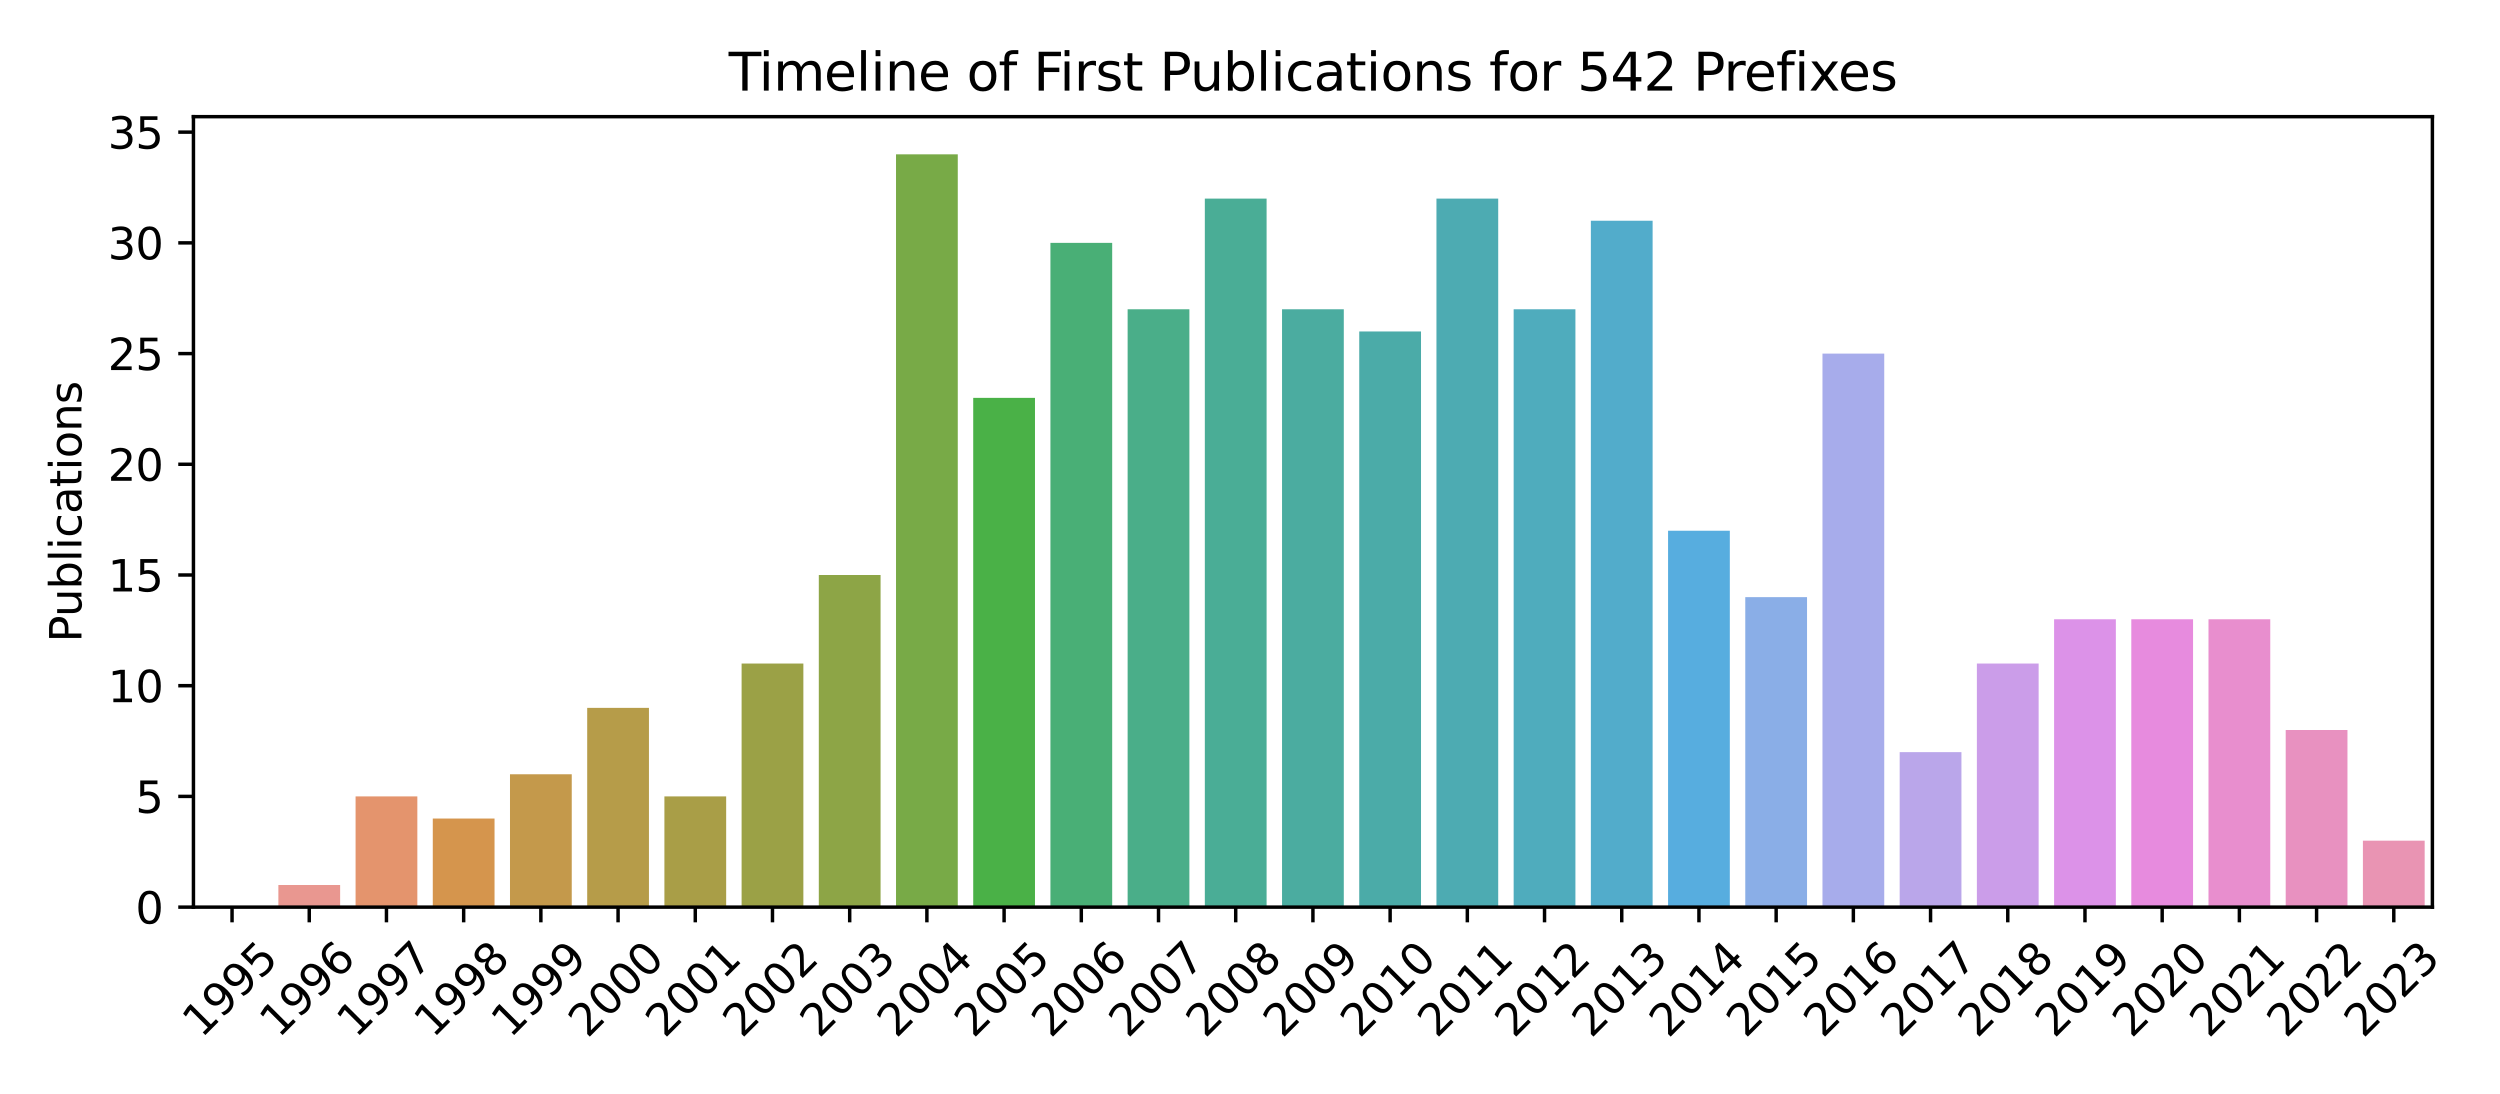 <?xml version="1.0" encoding="utf-8" standalone="no"?>
<!DOCTYPE svg PUBLIC "-//W3C//DTD SVG 1.1//EN"
  "http://www.w3.org/Graphics/SVG/1.1/DTD/svg11.dtd">
<svg xmlns:xlink="http://www.w3.org/1999/xlink" width="576pt" height="252pt" viewBox="0 0 576 252" xmlns="http://www.w3.org/2000/svg" version="1.1">
 <defs>
  <style type="text/css">*{stroke-linejoin: round; stroke-linecap: butt}</style>
 </defs>
 <g id="figure_1">
  <g id="patch_1">
   <path d="M 0 252 
L 576 252 
L 576 0 
L 0 0 
z
" style="fill: #ffffff"/>
  </g>
  <g id="axes_1">
   <g id="patch_2">
    <path d="M 44.57 208.999 
L 560.423 208.999 
L 560.423 26.88 
L 44.57 26.88 
z
" style="fill: #ffffff"/>
   </g>
   <g id="patch_3">
    <path d="M 46.349 208.999 
L 60.579 208.999 
L 60.579 208.999 
L 46.349 208.999 
z
" clip-path="url(#p21355fb497)" style="fill: #ea96a3"/>
   </g>
   <g id="patch_4">
    <path d="M 64.137 208.999 
L 78.367 208.999 
L 78.367 203.897 
L 64.137 203.897 
z
" clip-path="url(#p21355fb497)" style="fill: #e99790"/>
   </g>
   <g id="patch_5">
    <path d="M 81.925 208.999 
L 96.155 208.999 
L 96.155 183.492 
L 81.925 183.492 
z
" clip-path="url(#p21355fb497)" style="fill: #e4946d"/>
   </g>
   <g id="patch_6">
    <path d="M 99.713 208.999 
L 113.943 208.999 
L 113.943 188.593 
L 99.713 188.593 
z
" clip-path="url(#p21355fb497)" style="fill: #d5954d"/>
   </g>
   <g id="patch_7">
    <path d="M 117.501 208.999 
L 131.731 208.999 
L 131.731 178.391 
L 117.501 178.391 
z
" clip-path="url(#p21355fb497)" style="fill: #c4994b"/>
   </g>
   <g id="patch_8">
    <path d="M 135.289 208.999 
L 149.519 208.999 
L 149.519 163.086 
L 135.289 163.086 
z
" clip-path="url(#p21355fb497)" style="fill: #b69c49"/>
   </g>
   <g id="patch_9">
    <path d="M 153.077 208.999 
L 167.307 208.999 
L 167.307 183.492 
L 153.077 183.492 
z
" clip-path="url(#p21355fb497)" style="fill: #a99e47"/>
   </g>
   <g id="patch_10">
    <path d="M 170.865 208.999 
L 185.096 208.999 
L 185.096 152.884 
L 170.865 152.884 
z
" clip-path="url(#p21355fb497)" style="fill: #9ba146"/>
   </g>
   <g id="patch_11">
    <path d="M 188.653 208.999 
L 202.884 208.999 
L 202.884 132.478 
L 188.653 132.478 
z
" clip-path="url(#p21355fb497)" style="fill: #8da546"/>
   </g>
   <g id="patch_12">
    <path d="M 206.441 208.999 
L 220.672 208.999 
L 220.672 35.552 
L 206.441 35.552 
z
" clip-path="url(#p21355fb497)" style="fill: #78aa47"/>
   </g>
   <g id="patch_13">
    <path d="M 224.229 208.999 
L 238.46 208.999 
L 238.46 91.667 
L 224.229 91.667 
z
" clip-path="url(#p21355fb497)" style="fill: #4ab147"/>
   </g>
   <g id="patch_14">
    <path d="M 242.017 208.999 
L 256.248 208.999 
L 256.248 55.958 
L 242.017 55.958 
z
" clip-path="url(#p21355fb497)" style="fill: #49af76"/>
   </g>
   <g id="patch_15">
    <path d="M 259.805 208.999 
L 274.036 208.999 
L 274.036 71.262 
L 259.805 71.262 
z
" clip-path="url(#p21355fb497)" style="fill: #4aae89"/>
   </g>
   <g id="patch_16">
    <path d="M 277.593 208.999 
L 291.824 208.999 
L 291.824 45.755 
L 277.593 45.755 
z
" clip-path="url(#p21355fb497)" style="fill: #4aad96"/>
   </g>
   <g id="patch_17">
    <path d="M 295.381 208.999 
L 309.612 208.999 
L 309.612 71.262 
L 295.381 71.262 
z
" clip-path="url(#p21355fb497)" style="fill: #4baca0"/>
   </g>
   <g id="patch_18">
    <path d="M 313.169 208.999 
L 327.4 208.999 
L 327.4 76.363 
L 313.169 76.363 
z
" clip-path="url(#p21355fb497)" style="fill: #4baba8"/>
   </g>
   <g id="patch_19">
    <path d="M 330.957 208.999 
L 345.188 208.999 
L 345.188 45.755 
L 330.957 45.755 
z
" clip-path="url(#p21355fb497)" style="fill: #4dabb2"/>
   </g>
   <g id="patch_20">
    <path d="M 348.746 208.999 
L 362.976 208.999 
L 362.976 71.262 
L 348.746 71.262 
z
" clip-path="url(#p21355fb497)" style="fill: #4facbd"/>
   </g>
   <g id="patch_21">
    <path d="M 366.534 208.999 
L 380.764 208.999 
L 380.764 50.856 
L 366.534 50.856 
z
" clip-path="url(#p21355fb497)" style="fill: #52accb"/>
   </g>
   <g id="patch_22">
    <path d="M 384.322 208.999 
L 398.552 208.999 
L 398.552 122.276 
L 384.322 122.276 
z
" clip-path="url(#p21355fb497)" style="fill: #57addf"/>
   </g>
   <g id="patch_23">
    <path d="M 402.11 208.999 
L 416.34 208.999 
L 416.34 137.58 
L 402.11 137.58 
z
" clip-path="url(#p21355fb497)" style="fill: #8aaee7"/>
   </g>
   <g id="patch_24">
    <path d="M 419.898 208.999 
L 434.128 208.999 
L 434.128 81.465 
L 419.898 81.465 
z
" clip-path="url(#p21355fb497)" style="fill: #a7aceb"/>
   </g>
   <g id="patch_25">
    <path d="M 437.686 208.999 
L 451.916 208.999 
L 451.916 173.289 
L 437.686 173.289 
z
" clip-path="url(#p21355fb497)" style="fill: #baa6ea"/>
   </g>
   <g id="patch_26">
    <path d="M 455.474 208.999 
L 469.704 208.999 
L 469.704 152.884 
L 455.474 152.884 
z
" clip-path="url(#p21355fb497)" style="fill: #cb9de9"/>
   </g>
   <g id="patch_27">
    <path d="M 473.262 208.999 
L 487.492 208.999 
L 487.492 142.681 
L 473.262 142.681 
z
" clip-path="url(#p21355fb497)" style="fill: #dc92e8"/>
   </g>
   <g id="patch_28">
    <path d="M 491.05 208.999 
L 505.28 208.999 
L 505.28 142.681 
L 491.05 142.681 
z
" clip-path="url(#p21355fb497)" style="fill: #e78bde"/>
   </g>
   <g id="patch_29">
    <path d="M 508.838 208.999 
L 523.068 208.999 
L 523.068 142.681 
L 508.838 142.681 
z
" clip-path="url(#p21355fb497)" style="fill: #e88ece"/>
   </g>
   <g id="patch_30">
    <path d="M 526.626 208.999 
L 540.856 208.999 
L 540.856 168.188 
L 526.626 168.188 
z
" clip-path="url(#p21355fb497)" style="fill: #e891c0"/>
   </g>
   <g id="patch_31">
    <path d="M 544.414 208.999 
L 558.644 208.999 
L 558.644 193.695 
L 544.414 193.695 
z
" clip-path="url(#p21355fb497)" style="fill: #e994b3"/>
   </g>
   <g id="matplotlib.axis_1">
    <g id="xtick_1">
     <g id="line2d_1">
      <defs>
       <path id="m92e353ce67" d="M 0 0 
L 0 3.5 
" style="stroke: #000000; stroke-width: 0.8"/>
      </defs>
      <g>
       <use xlink:href="#m92e353ce67" x="53.464" y="208.999" style="stroke: #000000; stroke-width: 0.8"/>
      </g>
     </g>
     <g id="text_1">
      <!-- 1995 -->
      <g transform="translate(46.417 239.367) rotate(-45) scale(0.1 -0.1)">
       <defs>
        <path id="DejaVuSans-31" d="M 794 531 
L 1825 531 
L 1825 4091 
L 703 3866 
L 703 4441 
L 1819 4666 
L 2450 4666 
L 2450 531 
L 3481 531 
L 3481 0 
L 794 0 
L 794 531 
z
" transform="scale(0.016)"/>
        <path id="DejaVuSans-39" d="M 703 97 
L 703 672 
Q 941 559 1184 500 
Q 1428 441 1663 441 
Q 2288 441 2617 861 
Q 2947 1281 2994 2138 
Q 2813 1869 2534 1725 
Q 2256 1581 1919 1581 
Q 1219 1581 811 2004 
Q 403 2428 403 3163 
Q 403 3881 828 4315 
Q 1253 4750 1959 4750 
Q 2769 4750 3195 4129 
Q 3622 3509 3622 2328 
Q 3622 1225 3098 567 
Q 2575 -91 1691 -91 
Q 1453 -91 1209 -44 
Q 966 3 703 97 
z
M 1959 2075 
Q 2384 2075 2632 2365 
Q 2881 2656 2881 3163 
Q 2881 3666 2632 3958 
Q 2384 4250 1959 4250 
Q 1534 4250 1286 3958 
Q 1038 3666 1038 3163 
Q 1038 2656 1286 2365 
Q 1534 2075 1959 2075 
z
" transform="scale(0.016)"/>
        <path id="DejaVuSans-35" d="M 691 4666 
L 3169 4666 
L 3169 4134 
L 1269 4134 
L 1269 2991 
Q 1406 3038 1543 3061 
Q 1681 3084 1819 3084 
Q 2600 3084 3056 2656 
Q 3513 2228 3513 1497 
Q 3513 744 3044 326 
Q 2575 -91 1722 -91 
Q 1428 -91 1123 -41 
Q 819 9 494 109 
L 494 744 
Q 775 591 1075 516 
Q 1375 441 1709 441 
Q 2250 441 2565 725 
Q 2881 1009 2881 1497 
Q 2881 1984 2565 2268 
Q 2250 2553 1709 2553 
Q 1456 2553 1204 2497 
Q 953 2441 691 2322 
L 691 4666 
z
" transform="scale(0.016)"/>
       </defs>
       <use xlink:href="#DejaVuSans-31"/>
       <use xlink:href="#DejaVuSans-39" x="63.623"/>
       <use xlink:href="#DejaVuSans-39" x="127.246"/>
       <use xlink:href="#DejaVuSans-35" x="190.869"/>
      </g>
     </g>
    </g>
    <g id="xtick_2">
     <g id="line2d_2">
      <g>
       <use xlink:href="#m92e353ce67" x="71.252" y="208.999" style="stroke: #000000; stroke-width: 0.8"/>
      </g>
     </g>
     <g id="text_2">
      <!-- 1996 -->
      <g transform="translate(64.205 239.367) rotate(-45) scale(0.1 -0.1)">
       <defs>
        <path id="DejaVuSans-36" d="M 2113 2584 
Q 1688 2584 1439 2293 
Q 1191 2003 1191 1497 
Q 1191 994 1439 701 
Q 1688 409 2113 409 
Q 2538 409 2786 701 
Q 3034 994 3034 1497 
Q 3034 2003 2786 2293 
Q 2538 2584 2113 2584 
z
M 3366 4563 
L 3366 3988 
Q 3128 4100 2886 4159 
Q 2644 4219 2406 4219 
Q 1781 4219 1451 3797 
Q 1122 3375 1075 2522 
Q 1259 2794 1537 2939 
Q 1816 3084 2150 3084 
Q 2853 3084 3261 2657 
Q 3669 2231 3669 1497 
Q 3669 778 3244 343 
Q 2819 -91 2113 -91 
Q 1303 -91 875 529 
Q 447 1150 447 2328 
Q 447 3434 972 4092 
Q 1497 4750 2381 4750 
Q 2619 4750 2861 4703 
Q 3103 4656 3366 4563 
z
" transform="scale(0.016)"/>
       </defs>
       <use xlink:href="#DejaVuSans-31"/>
       <use xlink:href="#DejaVuSans-39" x="63.623"/>
       <use xlink:href="#DejaVuSans-39" x="127.246"/>
       <use xlink:href="#DejaVuSans-36" x="190.869"/>
      </g>
     </g>
    </g>
    <g id="xtick_3">
     <g id="line2d_3">
      <g>
       <use xlink:href="#m92e353ce67" x="89.04" y="208.999" style="stroke: #000000; stroke-width: 0.8"/>
      </g>
     </g>
     <g id="text_3">
      <!-- 1997 -->
      <g transform="translate(81.993 239.367) rotate(-45) scale(0.1 -0.1)">
       <defs>
        <path id="DejaVuSans-37" d="M 525 4666 
L 3525 4666 
L 3525 4397 
L 1831 0 
L 1172 0 
L 2766 4134 
L 525 4134 
L 525 4666 
z
" transform="scale(0.016)"/>
       </defs>
       <use xlink:href="#DejaVuSans-31"/>
       <use xlink:href="#DejaVuSans-39" x="63.623"/>
       <use xlink:href="#DejaVuSans-39" x="127.246"/>
       <use xlink:href="#DejaVuSans-37" x="190.869"/>
      </g>
     </g>
    </g>
    <g id="xtick_4">
     <g id="line2d_4">
      <g>
       <use xlink:href="#m92e353ce67" x="106.828" y="208.999" style="stroke: #000000; stroke-width: 0.8"/>
      </g>
     </g>
     <g id="text_4">
      <!-- 1998 -->
      <g transform="translate(99.781 239.367) rotate(-45) scale(0.1 -0.1)">
       <defs>
        <path id="DejaVuSans-38" d="M 2034 2216 
Q 1584 2216 1326 1975 
Q 1069 1734 1069 1313 
Q 1069 891 1326 650 
Q 1584 409 2034 409 
Q 2484 409 2743 651 
Q 3003 894 3003 1313 
Q 3003 1734 2745 1975 
Q 2488 2216 2034 2216 
z
M 1403 2484 
Q 997 2584 770 2862 
Q 544 3141 544 3541 
Q 544 4100 942 4425 
Q 1341 4750 2034 4750 
Q 2731 4750 3128 4425 
Q 3525 4100 3525 3541 
Q 3525 3141 3298 2862 
Q 3072 2584 2669 2484 
Q 3125 2378 3379 2068 
Q 3634 1759 3634 1313 
Q 3634 634 3220 271 
Q 2806 -91 2034 -91 
Q 1263 -91 848 271 
Q 434 634 434 1313 
Q 434 1759 690 2068 
Q 947 2378 1403 2484 
z
M 1172 3481 
Q 1172 3119 1398 2916 
Q 1625 2713 2034 2713 
Q 2441 2713 2670 2916 
Q 2900 3119 2900 3481 
Q 2900 3844 2670 4047 
Q 2441 4250 2034 4250 
Q 1625 4250 1398 4047 
Q 1172 3844 1172 3481 
z
" transform="scale(0.016)"/>
       </defs>
       <use xlink:href="#DejaVuSans-31"/>
       <use xlink:href="#DejaVuSans-39" x="63.623"/>
       <use xlink:href="#DejaVuSans-39" x="127.246"/>
       <use xlink:href="#DejaVuSans-38" x="190.869"/>
      </g>
     </g>
    </g>
    <g id="xtick_5">
     <g id="line2d_5">
      <g>
       <use xlink:href="#m92e353ce67" x="124.616" y="208.999" style="stroke: #000000; stroke-width: 0.8"/>
      </g>
     </g>
     <g id="text_5">
      <!-- 1999 -->
      <g transform="translate(117.569 239.367) rotate(-45) scale(0.1 -0.1)">
       <use xlink:href="#DejaVuSans-31"/>
       <use xlink:href="#DejaVuSans-39" x="63.623"/>
       <use xlink:href="#DejaVuSans-39" x="127.246"/>
       <use xlink:href="#DejaVuSans-39" x="190.869"/>
      </g>
     </g>
    </g>
    <g id="xtick_6">
     <g id="line2d_6">
      <g>
       <use xlink:href="#m92e353ce67" x="142.404" y="208.999" style="stroke: #000000; stroke-width: 0.8"/>
      </g>
     </g>
     <g id="text_6">
      <!-- 2000 -->
      <g transform="translate(135.357 239.367) rotate(-45) scale(0.1 -0.1)">
       <defs>
        <path id="DejaVuSans-32" d="M 1228 531 
L 3431 531 
L 3431 0 
L 469 0 
L 469 531 
Q 828 903 1448 1529 
Q 2069 2156 2228 2338 
Q 2531 2678 2651 2914 
Q 2772 3150 2772 3378 
Q 2772 3750 2511 3984 
Q 2250 4219 1831 4219 
Q 1534 4219 1204 4116 
Q 875 4013 500 3803 
L 500 4441 
Q 881 4594 1212 4672 
Q 1544 4750 1819 4750 
Q 2544 4750 2975 4387 
Q 3406 4025 3406 3419 
Q 3406 3131 3298 2873 
Q 3191 2616 2906 2266 
Q 2828 2175 2409 1742 
Q 1991 1309 1228 531 
z
" transform="scale(0.016)"/>
        <path id="DejaVuSans-30" d="M 2034 4250 
Q 1547 4250 1301 3770 
Q 1056 3291 1056 2328 
Q 1056 1369 1301 889 
Q 1547 409 2034 409 
Q 2525 409 2770 889 
Q 3016 1369 3016 2328 
Q 3016 3291 2770 3770 
Q 2525 4250 2034 4250 
z
M 2034 4750 
Q 2819 4750 3233 4129 
Q 3647 3509 3647 2328 
Q 3647 1150 3233 529 
Q 2819 -91 2034 -91 
Q 1250 -91 836 529 
Q 422 1150 422 2328 
Q 422 3509 836 4129 
Q 1250 4750 2034 4750 
z
" transform="scale(0.016)"/>
       </defs>
       <use xlink:href="#DejaVuSans-32"/>
       <use xlink:href="#DejaVuSans-30" x="63.623"/>
       <use xlink:href="#DejaVuSans-30" x="127.246"/>
       <use xlink:href="#DejaVuSans-30" x="190.869"/>
      </g>
     </g>
    </g>
    <g id="xtick_7">
     <g id="line2d_7">
      <g>
       <use xlink:href="#m92e353ce67" x="160.192" y="208.999" style="stroke: #000000; stroke-width: 0.8"/>
      </g>
     </g>
     <g id="text_7">
      <!-- 2001 -->
      <g transform="translate(153.146 239.367) rotate(-45) scale(0.1 -0.1)">
       <use xlink:href="#DejaVuSans-32"/>
       <use xlink:href="#DejaVuSans-30" x="63.623"/>
       <use xlink:href="#DejaVuSans-30" x="127.246"/>
       <use xlink:href="#DejaVuSans-31" x="190.869"/>
      </g>
     </g>
    </g>
    <g id="xtick_8">
     <g id="line2d_8">
      <g>
       <use xlink:href="#m92e353ce67" x="177.98" y="208.999" style="stroke: #000000; stroke-width: 0.8"/>
      </g>
     </g>
     <g id="text_8">
      <!-- 2002 -->
      <g transform="translate(170.934 239.367) rotate(-45) scale(0.1 -0.1)">
       <use xlink:href="#DejaVuSans-32"/>
       <use xlink:href="#DejaVuSans-30" x="63.623"/>
       <use xlink:href="#DejaVuSans-30" x="127.246"/>
       <use xlink:href="#DejaVuSans-32" x="190.869"/>
      </g>
     </g>
    </g>
    <g id="xtick_9">
     <g id="line2d_9">
      <g>
       <use xlink:href="#m92e353ce67" x="195.768" y="208.999" style="stroke: #000000; stroke-width: 0.8"/>
      </g>
     </g>
     <g id="text_9">
      <!-- 2003 -->
      <g transform="translate(188.722 239.367) rotate(-45) scale(0.1 -0.1)">
       <defs>
        <path id="DejaVuSans-33" d="M 2597 2516 
Q 3050 2419 3304 2112 
Q 3559 1806 3559 1356 
Q 3559 666 3084 287 
Q 2609 -91 1734 -91 
Q 1441 -91 1130 -33 
Q 819 25 488 141 
L 488 750 
Q 750 597 1062 519 
Q 1375 441 1716 441 
Q 2309 441 2620 675 
Q 2931 909 2931 1356 
Q 2931 1769 2642 2001 
Q 2353 2234 1838 2234 
L 1294 2234 
L 1294 2753 
L 1863 2753 
Q 2328 2753 2575 2939 
Q 2822 3125 2822 3475 
Q 2822 3834 2567 4026 
Q 2313 4219 1838 4219 
Q 1578 4219 1281 4162 
Q 984 4106 628 3988 
L 628 4550 
Q 988 4650 1302 4700 
Q 1616 4750 1894 4750 
Q 2613 4750 3031 4423 
Q 3450 4097 3450 3541 
Q 3450 3153 3228 2886 
Q 3006 2619 2597 2516 
z
" transform="scale(0.016)"/>
       </defs>
       <use xlink:href="#DejaVuSans-32"/>
       <use xlink:href="#DejaVuSans-30" x="63.623"/>
       <use xlink:href="#DejaVuSans-30" x="127.246"/>
       <use xlink:href="#DejaVuSans-33" x="190.869"/>
      </g>
     </g>
    </g>
    <g id="xtick_10">
     <g id="line2d_10">
      <g>
       <use xlink:href="#m92e353ce67" x="213.556" y="208.999" style="stroke: #000000; stroke-width: 0.8"/>
      </g>
     </g>
     <g id="text_10">
      <!-- 2004 -->
      <g transform="translate(206.51 239.367) rotate(-45) scale(0.1 -0.1)">
       <defs>
        <path id="DejaVuSans-34" d="M 2419 4116 
L 825 1625 
L 2419 1625 
L 2419 4116 
z
M 2253 4666 
L 3047 4666 
L 3047 1625 
L 3713 1625 
L 3713 1100 
L 3047 1100 
L 3047 0 
L 2419 0 
L 2419 1100 
L 313 1100 
L 313 1709 
L 2253 4666 
z
" transform="scale(0.016)"/>
       </defs>
       <use xlink:href="#DejaVuSans-32"/>
       <use xlink:href="#DejaVuSans-30" x="63.623"/>
       <use xlink:href="#DejaVuSans-30" x="127.246"/>
       <use xlink:href="#DejaVuSans-34" x="190.869"/>
      </g>
     </g>
    </g>
    <g id="xtick_11">
     <g id="line2d_11">
      <g>
       <use xlink:href="#m92e353ce67" x="231.344" y="208.999" style="stroke: #000000; stroke-width: 0.8"/>
      </g>
     </g>
     <g id="text_11">
      <!-- 2005 -->
      <g transform="translate(224.298 239.367) rotate(-45) scale(0.1 -0.1)">
       <use xlink:href="#DejaVuSans-32"/>
       <use xlink:href="#DejaVuSans-30" x="63.623"/>
       <use xlink:href="#DejaVuSans-30" x="127.246"/>
       <use xlink:href="#DejaVuSans-35" x="190.869"/>
      </g>
     </g>
    </g>
    <g id="xtick_12">
     <g id="line2d_12">
      <g>
       <use xlink:href="#m92e353ce67" x="249.132" y="208.999" style="stroke: #000000; stroke-width: 0.8"/>
      </g>
     </g>
     <g id="text_12">
      <!-- 2006 -->
      <g transform="translate(242.086 239.367) rotate(-45) scale(0.1 -0.1)">
       <use xlink:href="#DejaVuSans-32"/>
       <use xlink:href="#DejaVuSans-30" x="63.623"/>
       <use xlink:href="#DejaVuSans-30" x="127.246"/>
       <use xlink:href="#DejaVuSans-36" x="190.869"/>
      </g>
     </g>
    </g>
    <g id="xtick_13">
     <g id="line2d_13">
      <g>
       <use xlink:href="#m92e353ce67" x="266.921" y="208.999" style="stroke: #000000; stroke-width: 0.8"/>
      </g>
     </g>
     <g id="text_13">
      <!-- 2007 -->
      <g transform="translate(259.874 239.367) rotate(-45) scale(0.1 -0.1)">
       <use xlink:href="#DejaVuSans-32"/>
       <use xlink:href="#DejaVuSans-30" x="63.623"/>
       <use xlink:href="#DejaVuSans-30" x="127.246"/>
       <use xlink:href="#DejaVuSans-37" x="190.869"/>
      </g>
     </g>
    </g>
    <g id="xtick_14">
     <g id="line2d_14">
      <g>
       <use xlink:href="#m92e353ce67" x="284.709" y="208.999" style="stroke: #000000; stroke-width: 0.8"/>
      </g>
     </g>
     <g id="text_14">
      <!-- 2008 -->
      <g transform="translate(277.662 239.367) rotate(-45) scale(0.1 -0.1)">
       <use xlink:href="#DejaVuSans-32"/>
       <use xlink:href="#DejaVuSans-30" x="63.623"/>
       <use xlink:href="#DejaVuSans-30" x="127.246"/>
       <use xlink:href="#DejaVuSans-38" x="190.869"/>
      </g>
     </g>
    </g>
    <g id="xtick_15">
     <g id="line2d_15">
      <g>
       <use xlink:href="#m92e353ce67" x="302.497" y="208.999" style="stroke: #000000; stroke-width: 0.8"/>
      </g>
     </g>
     <g id="text_15">
      <!-- 2009 -->
      <g transform="translate(295.45 239.367) rotate(-45) scale(0.1 -0.1)">
       <use xlink:href="#DejaVuSans-32"/>
       <use xlink:href="#DejaVuSans-30" x="63.623"/>
       <use xlink:href="#DejaVuSans-30" x="127.246"/>
       <use xlink:href="#DejaVuSans-39" x="190.869"/>
      </g>
     </g>
    </g>
    <g id="xtick_16">
     <g id="line2d_16">
      <g>
       <use xlink:href="#m92e353ce67" x="320.285" y="208.999" style="stroke: #000000; stroke-width: 0.8"/>
      </g>
     </g>
     <g id="text_16">
      <!-- 2010 -->
      <g transform="translate(313.238 239.367) rotate(-45) scale(0.1 -0.1)">
       <use xlink:href="#DejaVuSans-32"/>
       <use xlink:href="#DejaVuSans-30" x="63.623"/>
       <use xlink:href="#DejaVuSans-31" x="127.246"/>
       <use xlink:href="#DejaVuSans-30" x="190.869"/>
      </g>
     </g>
    </g>
    <g id="xtick_17">
     <g id="line2d_17">
      <g>
       <use xlink:href="#m92e353ce67" x="338.073" y="208.999" style="stroke: #000000; stroke-width: 0.8"/>
      </g>
     </g>
     <g id="text_17">
      <!-- 2011 -->
      <g transform="translate(331.026 239.367) rotate(-45) scale(0.1 -0.1)">
       <use xlink:href="#DejaVuSans-32"/>
       <use xlink:href="#DejaVuSans-30" x="63.623"/>
       <use xlink:href="#DejaVuSans-31" x="127.246"/>
       <use xlink:href="#DejaVuSans-31" x="190.869"/>
      </g>
     </g>
    </g>
    <g id="xtick_18">
     <g id="line2d_18">
      <g>
       <use xlink:href="#m92e353ce67" x="355.861" y="208.999" style="stroke: #000000; stroke-width: 0.8"/>
      </g>
     </g>
     <g id="text_18">
      <!-- 2012 -->
      <g transform="translate(348.814 239.367) rotate(-45) scale(0.1 -0.1)">
       <use xlink:href="#DejaVuSans-32"/>
       <use xlink:href="#DejaVuSans-30" x="63.623"/>
       <use xlink:href="#DejaVuSans-31" x="127.246"/>
       <use xlink:href="#DejaVuSans-32" x="190.869"/>
      </g>
     </g>
    </g>
    <g id="xtick_19">
     <g id="line2d_19">
      <g>
       <use xlink:href="#m92e353ce67" x="373.649" y="208.999" style="stroke: #000000; stroke-width: 0.8"/>
      </g>
     </g>
     <g id="text_19">
      <!-- 2013 -->
      <g transform="translate(366.602 239.367) rotate(-45) scale(0.1 -0.1)">
       <use xlink:href="#DejaVuSans-32"/>
       <use xlink:href="#DejaVuSans-30" x="63.623"/>
       <use xlink:href="#DejaVuSans-31" x="127.246"/>
       <use xlink:href="#DejaVuSans-33" x="190.869"/>
      </g>
     </g>
    </g>
    <g id="xtick_20">
     <g id="line2d_20">
      <g>
       <use xlink:href="#m92e353ce67" x="391.437" y="208.999" style="stroke: #000000; stroke-width: 0.8"/>
      </g>
     </g>
     <g id="text_20">
      <!-- 2014 -->
      <g transform="translate(384.39 239.367) rotate(-45) scale(0.1 -0.1)">
       <use xlink:href="#DejaVuSans-32"/>
       <use xlink:href="#DejaVuSans-30" x="63.623"/>
       <use xlink:href="#DejaVuSans-31" x="127.246"/>
       <use xlink:href="#DejaVuSans-34" x="190.869"/>
      </g>
     </g>
    </g>
    <g id="xtick_21">
     <g id="line2d_21">
      <g>
       <use xlink:href="#m92e353ce67" x="409.225" y="208.999" style="stroke: #000000; stroke-width: 0.8"/>
      </g>
     </g>
     <g id="text_21">
      <!-- 2015 -->
      <g transform="translate(402.178 239.367) rotate(-45) scale(0.1 -0.1)">
       <use xlink:href="#DejaVuSans-32"/>
       <use xlink:href="#DejaVuSans-30" x="63.623"/>
       <use xlink:href="#DejaVuSans-31" x="127.246"/>
       <use xlink:href="#DejaVuSans-35" x="190.869"/>
      </g>
     </g>
    </g>
    <g id="xtick_22">
     <g id="line2d_22">
      <g>
       <use xlink:href="#m92e353ce67" x="427.013" y="208.999" style="stroke: #000000; stroke-width: 0.8"/>
      </g>
     </g>
     <g id="text_22">
      <!-- 2016 -->
      <g transform="translate(419.966 239.367) rotate(-45) scale(0.1 -0.1)">
       <use xlink:href="#DejaVuSans-32"/>
       <use xlink:href="#DejaVuSans-30" x="63.623"/>
       <use xlink:href="#DejaVuSans-31" x="127.246"/>
       <use xlink:href="#DejaVuSans-36" x="190.869"/>
      </g>
     </g>
    </g>
    <g id="xtick_23">
     <g id="line2d_23">
      <g>
       <use xlink:href="#m92e353ce67" x="444.801" y="208.999" style="stroke: #000000; stroke-width: 0.8"/>
      </g>
     </g>
     <g id="text_23">
      <!-- 2017 -->
      <g transform="translate(437.754 239.367) rotate(-45) scale(0.1 -0.1)">
       <use xlink:href="#DejaVuSans-32"/>
       <use xlink:href="#DejaVuSans-30" x="63.623"/>
       <use xlink:href="#DejaVuSans-31" x="127.246"/>
       <use xlink:href="#DejaVuSans-37" x="190.869"/>
      </g>
     </g>
    </g>
    <g id="xtick_24">
     <g id="line2d_24">
      <g>
       <use xlink:href="#m92e353ce67" x="462.589" y="208.999" style="stroke: #000000; stroke-width: 0.8"/>
      </g>
     </g>
     <g id="text_24">
      <!-- 2018 -->
      <g transform="translate(455.542 239.367) rotate(-45) scale(0.1 -0.1)">
       <use xlink:href="#DejaVuSans-32"/>
       <use xlink:href="#DejaVuSans-30" x="63.623"/>
       <use xlink:href="#DejaVuSans-31" x="127.246"/>
       <use xlink:href="#DejaVuSans-38" x="190.869"/>
      </g>
     </g>
    </g>
    <g id="xtick_25">
     <g id="line2d_25">
      <g>
       <use xlink:href="#m92e353ce67" x="480.377" y="208.999" style="stroke: #000000; stroke-width: 0.8"/>
      </g>
     </g>
     <g id="text_25">
      <!-- 2019 -->
      <g transform="translate(473.33 239.367) rotate(-45) scale(0.1 -0.1)">
       <use xlink:href="#DejaVuSans-32"/>
       <use xlink:href="#DejaVuSans-30" x="63.623"/>
       <use xlink:href="#DejaVuSans-31" x="127.246"/>
       <use xlink:href="#DejaVuSans-39" x="190.869"/>
      </g>
     </g>
    </g>
    <g id="xtick_26">
     <g id="line2d_26">
      <g>
       <use xlink:href="#m92e353ce67" x="498.165" y="208.999" style="stroke: #000000; stroke-width: 0.8"/>
      </g>
     </g>
     <g id="text_26">
      <!-- 2020 -->
      <g transform="translate(491.118 239.367) rotate(-45) scale(0.1 -0.1)">
       <use xlink:href="#DejaVuSans-32"/>
       <use xlink:href="#DejaVuSans-30" x="63.623"/>
       <use xlink:href="#DejaVuSans-32" x="127.246"/>
       <use xlink:href="#DejaVuSans-30" x="190.869"/>
      </g>
     </g>
    </g>
    <g id="xtick_27">
     <g id="line2d_27">
      <g>
       <use xlink:href="#m92e353ce67" x="515.953" y="208.999" style="stroke: #000000; stroke-width: 0.8"/>
      </g>
     </g>
     <g id="text_27">
      <!-- 2021 -->
      <g transform="translate(508.906 239.367) rotate(-45) scale(0.1 -0.1)">
       <use xlink:href="#DejaVuSans-32"/>
       <use xlink:href="#DejaVuSans-30" x="63.623"/>
       <use xlink:href="#DejaVuSans-32" x="127.246"/>
       <use xlink:href="#DejaVuSans-31" x="190.869"/>
      </g>
     </g>
    </g>
    <g id="xtick_28">
     <g id="line2d_28">
      <g>
       <use xlink:href="#m92e353ce67" x="533.741" y="208.999" style="stroke: #000000; stroke-width: 0.8"/>
      </g>
     </g>
     <g id="text_28">
      <!-- 2022 -->
      <g transform="translate(526.694 239.367) rotate(-45) scale(0.1 -0.1)">
       <use xlink:href="#DejaVuSans-32"/>
       <use xlink:href="#DejaVuSans-30" x="63.623"/>
       <use xlink:href="#DejaVuSans-32" x="127.246"/>
       <use xlink:href="#DejaVuSans-32" x="190.869"/>
      </g>
     </g>
    </g>
    <g id="xtick_29">
     <g id="line2d_29">
      <g>
       <use xlink:href="#m92e353ce67" x="551.529" y="208.999" style="stroke: #000000; stroke-width: 0.8"/>
      </g>
     </g>
     <g id="text_29">
      <!-- 2023 -->
      <g transform="translate(544.482 239.367) rotate(-45) scale(0.1 -0.1)">
       <use xlink:href="#DejaVuSans-32"/>
       <use xlink:href="#DejaVuSans-30" x="63.623"/>
       <use xlink:href="#DejaVuSans-32" x="127.246"/>
       <use xlink:href="#DejaVuSans-33" x="190.869"/>
      </g>
     </g>
    </g>
   </g>
   <g id="matplotlib.axis_2">
    <g id="ytick_1">
     <g id="line2d_30">
      <defs>
       <path id="mf7a36442bb" d="M 0 0 
L -3.5 0 
" style="stroke: #000000; stroke-width: 0.8"/>
      </defs>
      <g>
       <use xlink:href="#mf7a36442bb" x="44.57" y="208.999" style="stroke: #000000; stroke-width: 0.8"/>
      </g>
     </g>
     <g id="text_30">
      <!-- 0 -->
      <g transform="translate(31.207 212.798) scale(0.1 -0.1)">
       <use xlink:href="#DejaVuSans-30"/>
      </g>
     </g>
    </g>
    <g id="ytick_2">
     <g id="line2d_31">
      <g>
       <use xlink:href="#mf7a36442bb" x="44.57" y="183.492" style="stroke: #000000; stroke-width: 0.8"/>
      </g>
     </g>
     <g id="text_31">
      <!-- 5 -->
      <g transform="translate(31.207 187.291) scale(0.1 -0.1)">
       <use xlink:href="#DejaVuSans-35"/>
      </g>
     </g>
    </g>
    <g id="ytick_3">
     <g id="line2d_32">
      <g>
       <use xlink:href="#mf7a36442bb" x="44.57" y="157.985" style="stroke: #000000; stroke-width: 0.8"/>
      </g>
     </g>
     <g id="text_32">
      <!-- 10 -->
      <g transform="translate(24.845 161.784) scale(0.1 -0.1)">
       <use xlink:href="#DejaVuSans-31"/>
       <use xlink:href="#DejaVuSans-30" x="63.623"/>
      </g>
     </g>
    </g>
    <g id="ytick_4">
     <g id="line2d_33">
      <g>
       <use xlink:href="#mf7a36442bb" x="44.57" y="132.478" style="stroke: #000000; stroke-width: 0.8"/>
      </g>
     </g>
     <g id="text_33">
      <!-- 15 -->
      <g transform="translate(24.845 136.277) scale(0.1 -0.1)">
       <use xlink:href="#DejaVuSans-31"/>
       <use xlink:href="#DejaVuSans-35" x="63.623"/>
      </g>
     </g>
    </g>
    <g id="ytick_5">
     <g id="line2d_34">
      <g>
       <use xlink:href="#mf7a36442bb" x="44.57" y="106.971" style="stroke: #000000; stroke-width: 0.8"/>
      </g>
     </g>
     <g id="text_34">
      <!-- 20 -->
      <g transform="translate(24.845 110.771) scale(0.1 -0.1)">
       <use xlink:href="#DejaVuSans-32"/>
       <use xlink:href="#DejaVuSans-30" x="63.623"/>
      </g>
     </g>
    </g>
    <g id="ytick_6">
     <g id="line2d_35">
      <g>
       <use xlink:href="#mf7a36442bb" x="44.57" y="81.465" style="stroke: #000000; stroke-width: 0.8"/>
      </g>
     </g>
     <g id="text_35">
      <!-- 25 -->
      <g transform="translate(24.845 85.264) scale(0.1 -0.1)">
       <use xlink:href="#DejaVuSans-32"/>
       <use xlink:href="#DejaVuSans-35" x="63.623"/>
      </g>
     </g>
    </g>
    <g id="ytick_7">
     <g id="line2d_36">
      <g>
       <use xlink:href="#mf7a36442bb" x="44.57" y="55.958" style="stroke: #000000; stroke-width: 0.8"/>
      </g>
     </g>
     <g id="text_36">
      <!-- 30 -->
      <g transform="translate(24.845 59.757) scale(0.1 -0.1)">
       <use xlink:href="#DejaVuSans-33"/>
       <use xlink:href="#DejaVuSans-30" x="63.623"/>
      </g>
     </g>
    </g>
    <g id="ytick_8">
     <g id="line2d_37">
      <g>
       <use xlink:href="#mf7a36442bb" x="44.57" y="30.451" style="stroke: #000000; stroke-width: 0.8"/>
      </g>
     </g>
     <g id="text_37">
      <!-- 35 -->
      <g transform="translate(24.845 34.25) scale(0.1 -0.1)">
       <use xlink:href="#DejaVuSans-33"/>
       <use xlink:href="#DejaVuSans-35" x="63.623"/>
      </g>
     </g>
    </g>
    <g id="text_38">
     <!-- Publications -->
     <g transform="translate(18.765 147.983) rotate(-90) scale(0.1 -0.1)">
      <defs>
       <path id="DejaVuSans-50" d="M 1259 4147 
L 1259 2394 
L 2053 2394 
Q 2494 2394 2734 2622 
Q 2975 2850 2975 3272 
Q 2975 3691 2734 3919 
Q 2494 4147 2053 4147 
L 1259 4147 
z
M 628 4666 
L 2053 4666 
Q 2838 4666 3239 4311 
Q 3641 3956 3641 3272 
Q 3641 2581 3239 2228 
Q 2838 1875 2053 1875 
L 1259 1875 
L 1259 0 
L 628 0 
L 628 4666 
z
" transform="scale(0.016)"/>
       <path id="DejaVuSans-75" d="M 544 1381 
L 544 3500 
L 1119 3500 
L 1119 1403 
Q 1119 906 1312 657 
Q 1506 409 1894 409 
Q 2359 409 2629 706 
Q 2900 1003 2900 1516 
L 2900 3500 
L 3475 3500 
L 3475 0 
L 2900 0 
L 2900 538 
Q 2691 219 2414 64 
Q 2138 -91 1772 -91 
Q 1169 -91 856 284 
Q 544 659 544 1381 
z
M 1991 3584 
L 1991 3584 
z
" transform="scale(0.016)"/>
       <path id="DejaVuSans-62" d="M 3116 1747 
Q 3116 2381 2855 2742 
Q 2594 3103 2138 3103 
Q 1681 3103 1420 2742 
Q 1159 2381 1159 1747 
Q 1159 1113 1420 752 
Q 1681 391 2138 391 
Q 2594 391 2855 752 
Q 3116 1113 3116 1747 
z
M 1159 2969 
Q 1341 3281 1617 3432 
Q 1894 3584 2278 3584 
Q 2916 3584 3314 3078 
Q 3713 2572 3713 1747 
Q 3713 922 3314 415 
Q 2916 -91 2278 -91 
Q 1894 -91 1617 61 
Q 1341 213 1159 525 
L 1159 0 
L 581 0 
L 581 4863 
L 1159 4863 
L 1159 2969 
z
" transform="scale(0.016)"/>
       <path id="DejaVuSans-6c" d="M 603 4863 
L 1178 4863 
L 1178 0 
L 603 0 
L 603 4863 
z
" transform="scale(0.016)"/>
       <path id="DejaVuSans-69" d="M 603 3500 
L 1178 3500 
L 1178 0 
L 603 0 
L 603 3500 
z
M 603 4863 
L 1178 4863 
L 1178 4134 
L 603 4134 
L 603 4863 
z
" transform="scale(0.016)"/>
       <path id="DejaVuSans-63" d="M 3122 3366 
L 3122 2828 
Q 2878 2963 2633 3030 
Q 2388 3097 2138 3097 
Q 1578 3097 1268 2742 
Q 959 2388 959 1747 
Q 959 1106 1268 751 
Q 1578 397 2138 397 
Q 2388 397 2633 464 
Q 2878 531 3122 666 
L 3122 134 
Q 2881 22 2623 -34 
Q 2366 -91 2075 -91 
Q 1284 -91 818 406 
Q 353 903 353 1747 
Q 353 2603 823 3093 
Q 1294 3584 2113 3584 
Q 2378 3584 2631 3529 
Q 2884 3475 3122 3366 
z
" transform="scale(0.016)"/>
       <path id="DejaVuSans-61" d="M 2194 1759 
Q 1497 1759 1228 1600 
Q 959 1441 959 1056 
Q 959 750 1161 570 
Q 1363 391 1709 391 
Q 2188 391 2477 730 
Q 2766 1069 2766 1631 
L 2766 1759 
L 2194 1759 
z
M 3341 1997 
L 3341 0 
L 2766 0 
L 2766 531 
Q 2569 213 2275 61 
Q 1981 -91 1556 -91 
Q 1019 -91 701 211 
Q 384 513 384 1019 
Q 384 1609 779 1909 
Q 1175 2209 1959 2209 
L 2766 2209 
L 2766 2266 
Q 2766 2663 2505 2880 
Q 2244 3097 1772 3097 
Q 1472 3097 1187 3025 
Q 903 2953 641 2809 
L 641 3341 
Q 956 3463 1253 3523 
Q 1550 3584 1831 3584 
Q 2591 3584 2966 3190 
Q 3341 2797 3341 1997 
z
" transform="scale(0.016)"/>
       <path id="DejaVuSans-74" d="M 1172 4494 
L 1172 3500 
L 2356 3500 
L 2356 3053 
L 1172 3053 
L 1172 1153 
Q 1172 725 1289 603 
Q 1406 481 1766 481 
L 2356 481 
L 2356 0 
L 1766 0 
Q 1100 0 847 248 
Q 594 497 594 1153 
L 594 3053 
L 172 3053 
L 172 3500 
L 594 3500 
L 594 4494 
L 1172 4494 
z
" transform="scale(0.016)"/>
       <path id="DejaVuSans-6f" d="M 1959 3097 
Q 1497 3097 1228 2736 
Q 959 2375 959 1747 
Q 959 1119 1226 758 
Q 1494 397 1959 397 
Q 2419 397 2687 759 
Q 2956 1122 2956 1747 
Q 2956 2369 2687 2733 
Q 2419 3097 1959 3097 
z
M 1959 3584 
Q 2709 3584 3137 3096 
Q 3566 2609 3566 1747 
Q 3566 888 3137 398 
Q 2709 -91 1959 -91 
Q 1206 -91 779 398 
Q 353 888 353 1747 
Q 353 2609 779 3096 
Q 1206 3584 1959 3584 
z
" transform="scale(0.016)"/>
       <path id="DejaVuSans-6e" d="M 3513 2113 
L 3513 0 
L 2938 0 
L 2938 2094 
Q 2938 2591 2744 2837 
Q 2550 3084 2163 3084 
Q 1697 3084 1428 2787 
Q 1159 2491 1159 1978 
L 1159 0 
L 581 0 
L 581 3500 
L 1159 3500 
L 1159 2956 
Q 1366 3272 1645 3428 
Q 1925 3584 2291 3584 
Q 2894 3584 3203 3211 
Q 3513 2838 3513 2113 
z
" transform="scale(0.016)"/>
       <path id="DejaVuSans-73" d="M 2834 3397 
L 2834 2853 
Q 2591 2978 2328 3040 
Q 2066 3103 1784 3103 
Q 1356 3103 1142 2972 
Q 928 2841 928 2578 
Q 928 2378 1081 2264 
Q 1234 2150 1697 2047 
L 1894 2003 
Q 2506 1872 2764 1633 
Q 3022 1394 3022 966 
Q 3022 478 2636 193 
Q 2250 -91 1575 -91 
Q 1294 -91 989 -36 
Q 684 19 347 128 
L 347 722 
Q 666 556 975 473 
Q 1284 391 1588 391 
Q 1994 391 2212 530 
Q 2431 669 2431 922 
Q 2431 1156 2273 1281 
Q 2116 1406 1581 1522 
L 1381 1569 
Q 847 1681 609 1914 
Q 372 2147 372 2553 
Q 372 3047 722 3315 
Q 1072 3584 1716 3584 
Q 2034 3584 2315 3537 
Q 2597 3491 2834 3397 
z
" transform="scale(0.016)"/>
      </defs>
      <use xlink:href="#DejaVuSans-50"/>
      <use xlink:href="#DejaVuSans-75" x="58.553"/>
      <use xlink:href="#DejaVuSans-62" x="121.932"/>
      <use xlink:href="#DejaVuSans-6c" x="185.408"/>
      <use xlink:href="#DejaVuSans-69" x="213.191"/>
      <use xlink:href="#DejaVuSans-63" x="240.975"/>
      <use xlink:href="#DejaVuSans-61" x="295.955"/>
      <use xlink:href="#DejaVuSans-74" x="357.234"/>
      <use xlink:href="#DejaVuSans-69" x="396.443"/>
      <use xlink:href="#DejaVuSans-6f" x="424.227"/>
      <use xlink:href="#DejaVuSans-6e" x="485.408"/>
      <use xlink:href="#DejaVuSans-73" x="548.787"/>
     </g>
    </g>
   </g>
   <g id="line2d_38">
    <path clip-path="url(#p21355fb497)" style="fill: none; stroke: #424242; stroke-width: 2.7; stroke-linecap: square"/>
   </g>
   <g id="line2d_39">
    <path clip-path="url(#p21355fb497)" style="fill: none; stroke: #424242; stroke-width: 2.7; stroke-linecap: square"/>
   </g>
   <g id="line2d_40">
    <path clip-path="url(#p21355fb497)" style="fill: none; stroke: #424242; stroke-width: 2.7; stroke-linecap: square"/>
   </g>
   <g id="line2d_41">
    <path clip-path="url(#p21355fb497)" style="fill: none; stroke: #424242; stroke-width: 2.7; stroke-linecap: square"/>
   </g>
   <g id="line2d_42">
    <path clip-path="url(#p21355fb497)" style="fill: none; stroke: #424242; stroke-width: 2.7; stroke-linecap: square"/>
   </g>
   <g id="line2d_43">
    <path clip-path="url(#p21355fb497)" style="fill: none; stroke: #424242; stroke-width: 2.7; stroke-linecap: square"/>
   </g>
   <g id="line2d_44">
    <path clip-path="url(#p21355fb497)" style="fill: none; stroke: #424242; stroke-width: 2.7; stroke-linecap: square"/>
   </g>
   <g id="line2d_45">
    <path clip-path="url(#p21355fb497)" style="fill: none; stroke: #424242; stroke-width: 2.7; stroke-linecap: square"/>
   </g>
   <g id="line2d_46">
    <path clip-path="url(#p21355fb497)" style="fill: none; stroke: #424242; stroke-width: 2.7; stroke-linecap: square"/>
   </g>
   <g id="line2d_47">
    <path clip-path="url(#p21355fb497)" style="fill: none; stroke: #424242; stroke-width: 2.7; stroke-linecap: square"/>
   </g>
   <g id="line2d_48">
    <path clip-path="url(#p21355fb497)" style="fill: none; stroke: #424242; stroke-width: 2.7; stroke-linecap: square"/>
   </g>
   <g id="line2d_49">
    <path clip-path="url(#p21355fb497)" style="fill: none; stroke: #424242; stroke-width: 2.7; stroke-linecap: square"/>
   </g>
   <g id="line2d_50">
    <path clip-path="url(#p21355fb497)" style="fill: none; stroke: #424242; stroke-width: 2.7; stroke-linecap: square"/>
   </g>
   <g id="line2d_51">
    <path clip-path="url(#p21355fb497)" style="fill: none; stroke: #424242; stroke-width: 2.7; stroke-linecap: square"/>
   </g>
   <g id="line2d_52">
    <path clip-path="url(#p21355fb497)" style="fill: none; stroke: #424242; stroke-width: 2.7; stroke-linecap: square"/>
   </g>
   <g id="line2d_53">
    <path clip-path="url(#p21355fb497)" style="fill: none; stroke: #424242; stroke-width: 2.7; stroke-linecap: square"/>
   </g>
   <g id="line2d_54">
    <path clip-path="url(#p21355fb497)" style="fill: none; stroke: #424242; stroke-width: 2.7; stroke-linecap: square"/>
   </g>
   <g id="line2d_55">
    <path clip-path="url(#p21355fb497)" style="fill: none; stroke: #424242; stroke-width: 2.7; stroke-linecap: square"/>
   </g>
   <g id="line2d_56">
    <path clip-path="url(#p21355fb497)" style="fill: none; stroke: #424242; stroke-width: 2.7; stroke-linecap: square"/>
   </g>
   <g id="line2d_57">
    <path clip-path="url(#p21355fb497)" style="fill: none; stroke: #424242; stroke-width: 2.7; stroke-linecap: square"/>
   </g>
   <g id="line2d_58">
    <path clip-path="url(#p21355fb497)" style="fill: none; stroke: #424242; stroke-width: 2.7; stroke-linecap: square"/>
   </g>
   <g id="line2d_59">
    <path clip-path="url(#p21355fb497)" style="fill: none; stroke: #424242; stroke-width: 2.7; stroke-linecap: square"/>
   </g>
   <g id="line2d_60">
    <path clip-path="url(#p21355fb497)" style="fill: none; stroke: #424242; stroke-width: 2.7; stroke-linecap: square"/>
   </g>
   <g id="line2d_61">
    <path clip-path="url(#p21355fb497)" style="fill: none; stroke: #424242; stroke-width: 2.7; stroke-linecap: square"/>
   </g>
   <g id="line2d_62">
    <path clip-path="url(#p21355fb497)" style="fill: none; stroke: #424242; stroke-width: 2.7; stroke-linecap: square"/>
   </g>
   <g id="line2d_63">
    <path clip-path="url(#p21355fb497)" style="fill: none; stroke: #424242; stroke-width: 2.7; stroke-linecap: square"/>
   </g>
   <g id="line2d_64">
    <path clip-path="url(#p21355fb497)" style="fill: none; stroke: #424242; stroke-width: 2.7; stroke-linecap: square"/>
   </g>
   <g id="line2d_65">
    <path clip-path="url(#p21355fb497)" style="fill: none; stroke: #424242; stroke-width: 2.7; stroke-linecap: square"/>
   </g>
   <g id="line2d_66">
    <path clip-path="url(#p21355fb497)" style="fill: none; stroke: #424242; stroke-width: 2.7; stroke-linecap: square"/>
   </g>
   <g id="patch_32">
    <path d="M 44.57 208.999 
L 44.57 26.88 
" style="fill: none; stroke: #000000; stroke-width: 0.8; stroke-linejoin: miter; stroke-linecap: square"/>
   </g>
   <g id="patch_33">
    <path d="M 560.423 208.999 
L 560.423 26.88 
" style="fill: none; stroke: #000000; stroke-width: 0.8; stroke-linejoin: miter; stroke-linecap: square"/>
   </g>
   <g id="patch_34">
    <path d="M 44.57 208.999 
L 560.423 208.999 
" style="fill: none; stroke: #000000; stroke-width: 0.8; stroke-linejoin: miter; stroke-linecap: square"/>
   </g>
   <g id="patch_35">
    <path d="M 44.57 26.88 
L 560.423 26.88 
" style="fill: none; stroke: #000000; stroke-width: 0.8; stroke-linejoin: miter; stroke-linecap: square"/>
   </g>
   <g id="text_39">
    <!-- Timeline of First Publications for 542 Prefixes -->
    <g transform="translate(167.885 20.88) scale(0.12 -0.12)">
     <defs>
      <path id="DejaVuSans-54" d="M -19 4666 
L 3928 4666 
L 3928 4134 
L 2272 4134 
L 2272 0 
L 1638 0 
L 1638 4134 
L -19 4134 
L -19 4666 
z
" transform="scale(0.016)"/>
      <path id="DejaVuSans-6d" d="M 3328 2828 
Q 3544 3216 3844 3400 
Q 4144 3584 4550 3584 
Q 5097 3584 5394 3201 
Q 5691 2819 5691 2113 
L 5691 0 
L 5113 0 
L 5113 2094 
Q 5113 2597 4934 2840 
Q 4756 3084 4391 3084 
Q 3944 3084 3684 2787 
Q 3425 2491 3425 1978 
L 3425 0 
L 2847 0 
L 2847 2094 
Q 2847 2600 2669 2842 
Q 2491 3084 2119 3084 
Q 1678 3084 1418 2786 
Q 1159 2488 1159 1978 
L 1159 0 
L 581 0 
L 581 3500 
L 1159 3500 
L 1159 2956 
Q 1356 3278 1631 3431 
Q 1906 3584 2284 3584 
Q 2666 3584 2933 3390 
Q 3200 3197 3328 2828 
z
" transform="scale(0.016)"/>
      <path id="DejaVuSans-65" d="M 3597 1894 
L 3597 1613 
L 953 1613 
Q 991 1019 1311 708 
Q 1631 397 2203 397 
Q 2534 397 2845 478 
Q 3156 559 3463 722 
L 3463 178 
Q 3153 47 2828 -22 
Q 2503 -91 2169 -91 
Q 1331 -91 842 396 
Q 353 884 353 1716 
Q 353 2575 817 3079 
Q 1281 3584 2069 3584 
Q 2775 3584 3186 3129 
Q 3597 2675 3597 1894 
z
M 3022 2063 
Q 3016 2534 2758 2815 
Q 2500 3097 2075 3097 
Q 1594 3097 1305 2825 
Q 1016 2553 972 2059 
L 3022 2063 
z
" transform="scale(0.016)"/>
      <path id="DejaVuSans-20" transform="scale(0.016)"/>
      <path id="DejaVuSans-66" d="M 2375 4863 
L 2375 4384 
L 1825 4384 
Q 1516 4384 1395 4259 
Q 1275 4134 1275 3809 
L 1275 3500 
L 2222 3500 
L 2222 3053 
L 1275 3053 
L 1275 0 
L 697 0 
L 697 3053 
L 147 3053 
L 147 3500 
L 697 3500 
L 697 3744 
Q 697 4328 969 4595 
Q 1241 4863 1831 4863 
L 2375 4863 
z
" transform="scale(0.016)"/>
      <path id="DejaVuSans-46" d="M 628 4666 
L 3309 4666 
L 3309 4134 
L 1259 4134 
L 1259 2759 
L 3109 2759 
L 3109 2228 
L 1259 2228 
L 1259 0 
L 628 0 
L 628 4666 
z
" transform="scale(0.016)"/>
      <path id="DejaVuSans-72" d="M 2631 2963 
Q 2534 3019 2420 3045 
Q 2306 3072 2169 3072 
Q 1681 3072 1420 2755 
Q 1159 2438 1159 1844 
L 1159 0 
L 581 0 
L 581 3500 
L 1159 3500 
L 1159 2956 
Q 1341 3275 1631 3429 
Q 1922 3584 2338 3584 
Q 2397 3584 2469 3576 
Q 2541 3569 2628 3553 
L 2631 2963 
z
" transform="scale(0.016)"/>
      <path id="DejaVuSans-78" d="M 3513 3500 
L 2247 1797 
L 3578 0 
L 2900 0 
L 1881 1375 
L 863 0 
L 184 0 
L 1544 1831 
L 300 3500 
L 978 3500 
L 1906 2253 
L 2834 3500 
L 3513 3500 
z
" transform="scale(0.016)"/>
     </defs>
     <use xlink:href="#DejaVuSans-54"/>
     <use xlink:href="#DejaVuSans-69" x="57.959"/>
     <use xlink:href="#DejaVuSans-6d" x="85.742"/>
     <use xlink:href="#DejaVuSans-65" x="183.154"/>
     <use xlink:href="#DejaVuSans-6c" x="244.678"/>
     <use xlink:href="#DejaVuSans-69" x="272.461"/>
     <use xlink:href="#DejaVuSans-6e" x="300.244"/>
     <use xlink:href="#DejaVuSans-65" x="363.623"/>
     <use xlink:href="#DejaVuSans-20" x="425.146"/>
     <use xlink:href="#DejaVuSans-6f" x="456.934"/>
     <use xlink:href="#DejaVuSans-66" x="518.115"/>
     <use xlink:href="#DejaVuSans-20" x="553.32"/>
     <use xlink:href="#DejaVuSans-46" x="585.107"/>
     <use xlink:href="#DejaVuSans-69" x="635.377"/>
     <use xlink:href="#DejaVuSans-72" x="663.16"/>
     <use xlink:href="#DejaVuSans-73" x="704.273"/>
     <use xlink:href="#DejaVuSans-74" x="756.373"/>
     <use xlink:href="#DejaVuSans-20" x="795.582"/>
     <use xlink:href="#DejaVuSans-50" x="827.369"/>
     <use xlink:href="#DejaVuSans-75" x="885.922"/>
     <use xlink:href="#DejaVuSans-62" x="949.301"/>
     <use xlink:href="#DejaVuSans-6c" x="1012.777"/>
     <use xlink:href="#DejaVuSans-69" x="1040.561"/>
     <use xlink:href="#DejaVuSans-63" x="1068.344"/>
     <use xlink:href="#DejaVuSans-61" x="1123.324"/>
     <use xlink:href="#DejaVuSans-74" x="1184.604"/>
     <use xlink:href="#DejaVuSans-69" x="1223.812"/>
     <use xlink:href="#DejaVuSans-6f" x="1251.596"/>
     <use xlink:href="#DejaVuSans-6e" x="1312.777"/>
     <use xlink:href="#DejaVuSans-73" x="1376.156"/>
     <use xlink:href="#DejaVuSans-20" x="1428.256"/>
     <use xlink:href="#DejaVuSans-66" x="1460.043"/>
     <use xlink:href="#DejaVuSans-6f" x="1495.248"/>
     <use xlink:href="#DejaVuSans-72" x="1556.43"/>
     <use xlink:href="#DejaVuSans-20" x="1597.543"/>
     <use xlink:href="#DejaVuSans-35" x="1629.33"/>
     <use xlink:href="#DejaVuSans-34" x="1692.953"/>
     <use xlink:href="#DejaVuSans-32" x="1756.576"/>
     <use xlink:href="#DejaVuSans-20" x="1820.199"/>
     <use xlink:href="#DejaVuSans-50" x="1851.986"/>
     <use xlink:href="#DejaVuSans-72" x="1910.539"/>
     <use xlink:href="#DejaVuSans-65" x="1949.402"/>
     <use xlink:href="#DejaVuSans-66" x="2010.926"/>
     <use xlink:href="#DejaVuSans-69" x="2046.131"/>
     <use xlink:href="#DejaVuSans-78" x="2073.914"/>
     <use xlink:href="#DejaVuSans-65" x="2129.969"/>
     <use xlink:href="#DejaVuSans-73" x="2191.492"/>
    </g>
   </g>
  </g>
 </g>
 <defs>
  <clipPath id="p21355fb497">
   <rect x="44.57" y="26.88" width="515.853" height="182.119"/>
  </clipPath>
 </defs>
</svg>
